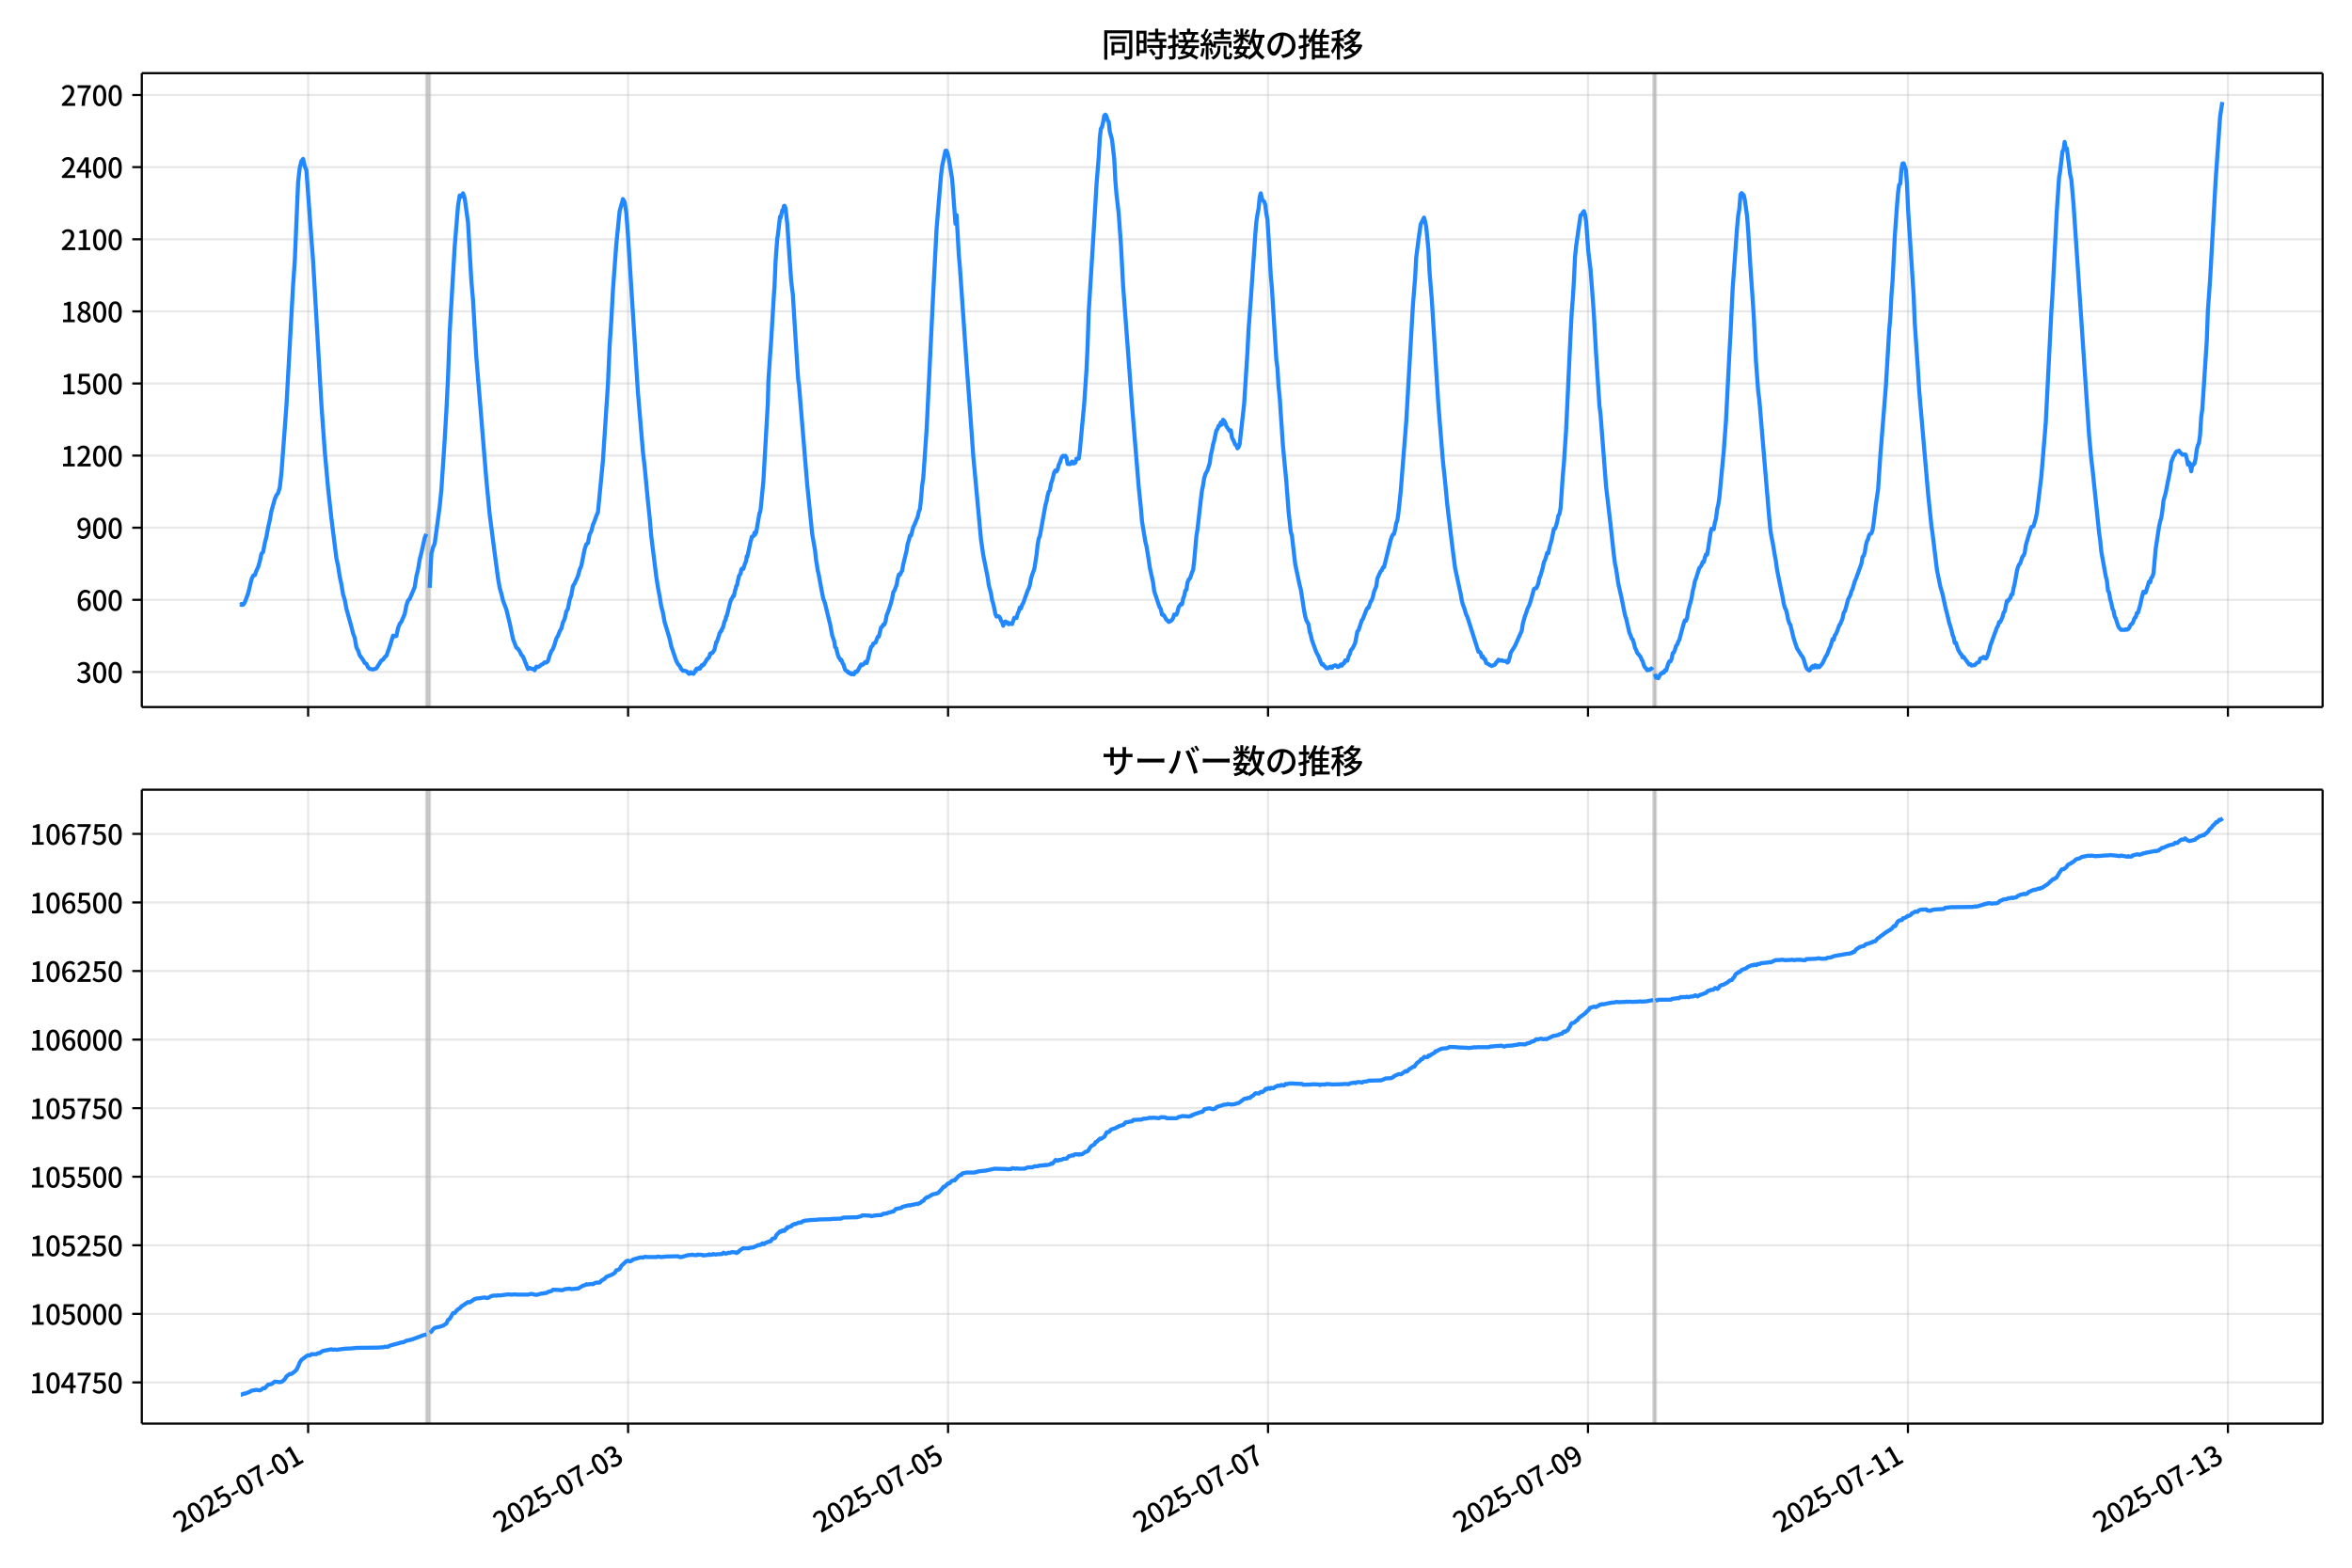 <!DOCTYPE svg  PUBLIC '-//W3C//DTD SVG 1.1//EN'  'http://www.w3.org/Graphics/SVG/1.1/DTD/svg11.dtd'>
<svg version="1.1" viewBox="0 0 864 576" xmlns="http://www.w3.org/2000/svg" xmlns:xlink="http://www.w3.org/1999/xlink">
 <defs>
  <style type="text/css">*{stroke-linejoin: round; stroke-linecap: butt}</style>
 </defs>
 <g id="aa">
  <g id="ab">
   <path d="m0 576h864v-576h-864z" fill="#fff"/>
  </g>
  <g id="ac">
   <g id="ad">
    <path d="m52.09 259.78h801.11v-232.9h-801.11z" fill="#fff"/>
   </g>
   <g id="ae">
    <path d="m156.65 259.78h1.224v-232.9h-1.224z" clip-path="url(#d)" fill="#808080" opacity=".3" stroke="#808080"/>
   </g>
   <g id="af">
    <path d="m607.42 259.78h.816v-232.9h-.816z" clip-path="url(#d)" fill="#808080" opacity=".3" stroke="#808080"/>
   </g>
   <g id="ag">
    <g id="ah">
     <g id="ai">
      <path d="m113.19 259.78v-232.9" clip-path="url(#d)" fill="none" stroke="#b0b0b0" stroke-linecap="square" stroke-opacity=".3" stroke-width=".8"/>
     </g>
     <g id="aj">
      <defs>
       <path id="h" d="m0 0v3.5" stroke="#000" stroke-width=".8"/>
      </defs>
      <use x="113.189" y="259.778" stroke="#000000" stroke-width=".8" xlink:href="#h"/>
     </g>
    </g>
    <g id="ak">
     <g id="al">
      <path d="m230.73 259.78v-232.9" clip-path="url(#d)" fill="none" stroke="#b0b0b0" stroke-linecap="square" stroke-opacity=".3" stroke-width=".8"/>
     </g>
     <g id="am">
      <use x="230.727" y="259.778" stroke="#000000" stroke-width=".8" xlink:href="#h"/>
     </g>
    </g>
    <g id="an">
     <g id="ao">
      <path d="m348.27 259.78v-232.9" clip-path="url(#d)" fill="none" stroke="#b0b0b0" stroke-linecap="square" stroke-opacity=".3" stroke-width=".8"/>
     </g>
     <g id="ap">
      <use x="348.266" y="259.778" stroke="#000000" stroke-width=".8" xlink:href="#h"/>
     </g>
    </g>
    <g id="aq">
     <g id="ar">
      <path d="m465.8 259.78v-232.9" clip-path="url(#d)" fill="none" stroke="#b0b0b0" stroke-linecap="square" stroke-opacity=".3" stroke-width=".8"/>
     </g>
     <g id="as">
      <use x="465.804" y="259.778" stroke="#000000" stroke-width=".8" xlink:href="#h"/>
     </g>
    </g>
    <g id="at">
     <g id="au">
      <path d="m583.34 259.78v-232.9" clip-path="url(#d)" fill="none" stroke="#b0b0b0" stroke-linecap="square" stroke-opacity=".3" stroke-width=".8"/>
     </g>
     <g id="av">
      <use x="583.342" y="259.778" stroke="#000000" stroke-width=".8" xlink:href="#h"/>
     </g>
    </g>
    <g id="aw">
     <g id="ax">
      <path d="m700.88 259.78v-232.9" clip-path="url(#d)" fill="none" stroke="#b0b0b0" stroke-linecap="square" stroke-opacity=".3" stroke-width=".8"/>
     </g>
     <g id="ay">
      <use x="700.88" y="259.778" stroke="#000000" stroke-width=".8" xlink:href="#h"/>
     </g>
    </g>
    <g id="az">
     <g id="ba">
      <path d="m818.42 259.78v-232.9" clip-path="url(#d)" fill="none" stroke="#b0b0b0" stroke-linecap="square" stroke-opacity=".3" stroke-width=".8"/>
     </g>
     <g id="bb">
      <use x="818.418" y="259.778" stroke="#000000" stroke-width=".8" xlink:href="#h"/>
     </g>
    </g>
   </g>
   <g id="bc">
    <g id="bd">
     <g id="be">
      <path d="m52.09 246.89h801.11" clip-path="url(#d)" fill="none" stroke="#b0b0b0" stroke-linecap="square" stroke-opacity=".3" stroke-width=".8"/>
     </g>
     <g id="bf">
      <defs>
       <path id="f" d="m0 0h-3.5" stroke="#000" stroke-width=".8"/>
      </defs>
      <use x="52.09" y="246.895" stroke="#000000" stroke-width=".8" xlink:href="#f"/>
     </g>
     <g id="bg">
      <!-- 300 -->
      <g transform="translate(27.99 250.88) scale(.1 -.1)">
       <defs>
        <path id="l" transform="scale(.016)" d="m1715-90q-371 0-656 90t-503 240q-217 150-377 323l359 474q211-205 479-359 269-153 634-153 269 0 467 92 199 93 311 266t112 423q0 256-125 451t-429 300q-304 106-835 106v551q467 0 732 105 266 106 384 291 119 186 119 423 0 307-192 489-192 183-531 183-269 0-503-119-233-118-438-316l-384 460q282 256 614 413 333 157 737 157 422 0 748-144 327-144 512-413 186-269 186-659 0-403-221-685-221-281-592-422v-26q269-70 490-227t349-400 128-557q0-422-215-726-214-304-573-468-358-163-787-163z"/>
        <path id="a" transform="scale(.016)" d="m1830-90q-460 0-806 275-346 276-535 823-188 547-188 1366 0 820 188 1357 189 538 535 803 346 266 806 266 461 0 800-269 340-269 528-803 189-534 189-1354 0-819-189-1366-188-547-528-823-339-275-800-275zm0 589q237 0 422 185 186 186 288 599 103 413 103 1091 0 679-103 1082-102 403-288 582-185 180-422 180-236 0-422-180-186-179-292-582-105-403-105-1082 0-678 105-1091 106-413 292-599 186-185 422-185z"/>
       </defs>
       <use xlink:href="#l"/>
       <use transform="translate(57)" xlink:href="#a"/>
       <use transform="translate(114)" xlink:href="#a"/>
      </g>
     </g>
    </g>
    <g id="bh">
     <g id="bi">
      <path d="m52.09 220.4h801.11" clip-path="url(#d)" fill="none" stroke="#b0b0b0" stroke-linecap="square" stroke-opacity=".3" stroke-width=".8"/>
     </g>
     <g id="bj">
      <use x="52.09" y="220.396" stroke="#000000" stroke-width=".8" xlink:href="#f"/>
     </g>
     <g id="bk">
      <!-- 600 -->
      <g transform="translate(27.99 224.38) scale(.1 -.1)">
       <defs>
        <path id="k" transform="scale(.016)" d="m1971-90q-339 0-634 144-294 144-518 435-224 292-352 733-128 442-128 1044 0 678 147 1161 148 483 397 784 250 301 570 445t665 144q397 0 688-147 292-147 490-359l-403-448q-128 154-327 253-198 99-409 99-307 0-567-182-259-182-413-605-153-422-153-1145 0-608 115-1002t326-589q212-195 493-195 212 0 375 121 163 122 259 343t96 522q0 300-90 511-89 212-259 320-169 109-419 109-211 0-451-134t-458-461l-25 538q134 192 313 323t374 201q196 71 375 71 397 0 694-163 298-163 467-490 170-326 170-825 0-468-195-817-195-348-512-544-317-195-701-195z"/>
       </defs>
       <use xlink:href="#k"/>
       <use transform="translate(57)" xlink:href="#a"/>
       <use transform="translate(114)" xlink:href="#a"/>
      </g>
     </g>
    </g>
    <g id="bl">
     <g id="bm">
      <path d="m52.09 193.9h801.11" clip-path="url(#d)" fill="none" stroke="#b0b0b0" stroke-linecap="square" stroke-opacity=".3" stroke-width=".8"/>
     </g>
     <g id="bn">
      <use x="52.09" y="193.897" stroke="#000000" stroke-width=".8" xlink:href="#f"/>
     </g>
     <g id="bo">
      <!-- 900 -->
      <g transform="translate(27.99 197.88) scale(.1 -.1)">
       <defs>
        <path id="p" transform="scale(.016)" d="m1562-90q-410 0-708 150-297 151-502 356l403 461q141-160 346-256t422-96q224 0 425 102 202 103 352 333 151 230 237 614 87 384 87 941 0 589-115 970t-323 563-496 182q-205 0-372-118-166-118-262-336t-96-525q0-301 86-512 87-211 259-323 173-112 417-112 224 0 460 141 237 141 448 461l32-544q-134-180-313-314t-371-208-384-74q-391 0-689 166-297 167-467 496-169 330-169 823 0 467 195 816t515 541 698 192q339 0 636-138 298-137 519-419 221-281 349-710t128-1018q0-691-141-1187t-391-807q-249-310-563-461-313-150-652-150z"/>
       </defs>
       <use xlink:href="#p"/>
       <use transform="translate(57)" xlink:href="#a"/>
       <use transform="translate(114)" xlink:href="#a"/>
      </g>
     </g>
    </g>
    <g id="bp">
     <g id="bq">
      <path d="m52.09 167.4h801.11" clip-path="url(#d)" fill="none" stroke="#b0b0b0" stroke-linecap="square" stroke-opacity=".3" stroke-width=".8"/>
     </g>
     <g id="br">
      <use x="52.09" y="167.399" stroke="#000000" stroke-width=".8" xlink:href="#f"/>
     </g>
     <g id="bs">
      <!-- 1200 -->
      <g transform="translate(22.29 171.38) scale(.1 -.1)">
       <defs>
        <path id="g" transform="scale(.016)" d="m544 0v608h1037v3277h-845v467q333 58 579 147 247 90 451 218h557v-4109h915v-608h-2694z"/>
        <path id="c" transform="scale(.016)" d="m282 0v429q697 621 1164 1136 468 515 701 956 234 442 234 826 0 256-87 451-86 196-262 301-176 106-445 106-275 0-506-151-230-150-422-368l-416 410q301 333 637 518 336 186 803 186 429 0 749-176t496-493 176-745q0-455-224-919t-615-935q-390-470-889-950 186 20 394 36t374 16h1184v-634h-3046z"/>
       </defs>
       <use xlink:href="#g"/>
       <use transform="translate(57)" xlink:href="#c"/>
       <use transform="translate(114)" xlink:href="#a"/>
       <use transform="translate(171)" xlink:href="#a"/>
      </g>
     </g>
    </g>
    <g id="bt">
     <g id="bu">
      <path d="m52.09 140.9h801.11" clip-path="url(#d)" fill="none" stroke="#b0b0b0" stroke-linecap="square" stroke-opacity=".3" stroke-width=".8"/>
     </g>
     <g id="bv">
      <use x="52.09" y="140.9" stroke="#000000" stroke-width=".8" xlink:href="#f"/>
     </g>
     <g id="bw">
      <!-- 1500 -->
      <g transform="translate(22.29 144.88) scale(.1 -.1)">
       <defs>
        <path id="b" transform="scale(.016)" d="m1715-90q-365 0-653 90t-506 237q-217 147-383 307l352 480q134-134 294-246t361-183q202-70 452-70 262 0 473 118 212 119 333 346 122 227 122 541 0 460-247 716-246 256-649 256-224 0-384-64t-365-198l-365 237 141 2240h2387v-627h-1747l-109-1204q154 77 307 118 154 42 340 42 397 0 723-160t518-490q192-329 192-847 0-519-224-887t-586-560q-361-192-777-192z"/>
       </defs>
       <use xlink:href="#g"/>
       <use transform="translate(57)" xlink:href="#b"/>
       <use transform="translate(114)" xlink:href="#a"/>
       <use transform="translate(171)" xlink:href="#a"/>
      </g>
     </g>
    </g>
    <g id="bx">
     <g id="by">
      <path d="m52.09 114.4h801.11" clip-path="url(#d)" fill="none" stroke="#b0b0b0" stroke-linecap="square" stroke-opacity=".3" stroke-width=".8"/>
     </g>
     <g id="bz">
      <use x="52.09" y="114.401" stroke="#000000" stroke-width=".8" xlink:href="#f"/>
     </g>
     <g id="ca">
      <!-- 1800 -->
      <g transform="translate(22.29 118.39) scale(.1 -.1)">
       <defs>
        <path id="x" transform="scale(.016)" d="m1830-90q-441 0-787 163-345 164-547 448-202 285-202 650 0 314 122 557t314 419 403 291v32q-256 186-442 458-185 272-185 643 0 365 176 640t480 425q304 151 694 151 410 0 704-160t457-439q164-278 164-649 0-237-96-448t-234-381q-137-169-291-278v-32q218-115 397-285 179-169 288-406t109-557q0-346-189-628-189-281-532-448-342-166-803-166zm314 2708q205 198 310 419 106 221 106 464 0 211-83 384t-247 272q-163 99-393 99-288 0-480-183-192-182-192-502 0-256 134-429 135-172 359-294t486-230zm-294-2170q236 0 418 89 183 90 285 253 103 164 103 388 0 211-90 367-89 157-246 272-157 116-368 215t-454 195q-244-173-398-426-153-252-153-553 0-237 118-416 119-179 324-282 205-102 461-102z"/>
       </defs>
       <use xlink:href="#g"/>
       <use transform="translate(57)" xlink:href="#x"/>
       <use transform="translate(114)" xlink:href="#a"/>
       <use transform="translate(171)" xlink:href="#a"/>
      </g>
     </g>
    </g>
    <g id="cb">
     <g id="cc">
      <path d="m52.09 87.902h801.11" clip-path="url(#d)" fill="none" stroke="#b0b0b0" stroke-linecap="square" stroke-opacity=".3" stroke-width=".8"/>
     </g>
     <g id="cd">
      <use x="52.09" y="87.902" stroke="#000000" stroke-width=".8" xlink:href="#f"/>
     </g>
     <g id="ce">
      <!-- 2100 -->
      <g transform="translate(22.29 91.887) scale(.1 -.1)">
       <use xlink:href="#c"/>
       <use transform="translate(57)" xlink:href="#g"/>
       <use transform="translate(114)" xlink:href="#a"/>
       <use transform="translate(171)" xlink:href="#a"/>
      </g>
     </g>
    </g>
    <g id="cf">
     <g id="cg">
      <path d="m52.09 61.403h801.11" clip-path="url(#d)" fill="none" stroke="#b0b0b0" stroke-linecap="square" stroke-opacity=".3" stroke-width=".8"/>
     </g>
     <g id="ch">
      <use x="52.09" y="61.403" stroke="#000000" stroke-width=".8" xlink:href="#f"/>
     </g>
     <g id="ci">
      <!-- 2400 -->
      <g transform="translate(22.29 65.389) scale(.1 -.1)">
       <defs>
        <path id="q" transform="scale(.016)" d="m2170 0v3072q0 192 12 457 13 266 20 458h-26q-90-179-183-365-92-185-195-364l-921-1415h2579v-576h-3328v493l1875 2957h858v-4717h-691z"/>
       </defs>
       <use xlink:href="#c"/>
       <use transform="translate(57)" xlink:href="#q"/>
       <use transform="translate(114)" xlink:href="#a"/>
       <use transform="translate(171)" xlink:href="#a"/>
      </g>
     </g>
    </g>
    <g id="cj">
     <g id="ck">
      <path d="m52.09 34.905h801.11" clip-path="url(#d)" fill="none" stroke="#b0b0b0" stroke-linecap="square" stroke-opacity=".3" stroke-width=".8"/>
     </g>
     <g id="cl">
      <use x="52.09" y="34.905" stroke="#000000" stroke-width=".8" xlink:href="#f"/>
     </g>
     <g id="cm">
      <!-- 2700 -->
      <g transform="translate(22.29 38.89) scale(.1 -.1)">
       <defs>
        <path id="j" transform="scale(.016)" d="m1235 0q32 646 109 1187t224 1024 384 941 576 938h-2208v627h3027v-455q-409-512-665-989-256-476-397-969t-205-1053-90-1251h-755z"/>
       </defs>
       <use xlink:href="#c"/>
       <use transform="translate(57)" xlink:href="#j"/>
       <use transform="translate(114)" xlink:href="#a"/>
       <use transform="translate(171)" xlink:href="#a"/>
      </g>
     </g>
    </g>
   </g>
   <g id="cn">
    <path d="m88.504 222.07.116.177.103-.353.424.353.216-.088.577-.883 1.225-3.268 1.245-5.211.609-1.325.614-.177.577-1.678.612-1.237.612-2.12.612-2.826.612-.618.612-3.268.612-2.385.612-3.357.612-2.65.612-3.357 1.224-4.417.612-1.413.612-.795.612-2.032.612-5.388 1.837-24.644 2.449-44.43.612-8.656 1.224-29.06.612-5.388.612-2.385.612-.795.612 2.65.612 1.59 1.837 25.262.612 7.95 3.061 52.909 1.224 17.048 1.224 13.603 1.224 11.129 1.837 14.663.612 2.738.612 3.975.612 2.826.612 3.71.612 1.943.612 3.268 1.837 6.625.612 2.473.612 1.59.612 3.533.612 1.148.612 1.767 1.224 1.678.612 1.148.612.265.612 1.325.612.53 1.224.265 1.224-.442 1.837-2.915.612-.265.612-.972.612-.442 1.224-3.445 1.224-3.975.612.265.612-.177.612-2.826.612-1.59.612-.795 1.224-2.826.612-3.18.612-1.767.612-.618 1.837-4.328.612-3.975.612-2.473.612-3.71.612-2.385 1.224-5.565.612-1.413m1.224 19.786.612-12.454.612-2.385.612-1.413 1.837-13.603.612-6.095 1.224-18.461.612-10.511.612-12.454.612-16.518 1.837-31.534 1.224-14.928.612-3.798.612.442.612-1.237.612 1.767 1.224 8.921 1.224 21.464.612 7.066 1.224 21.111 3.673 44.96 1.224 12.719 1.837 14.221 1.224 9.186.612 3.533.612 2.12.612 2.562 1.224 3.268 1.224 5.035 1.224 5.83 1.224 3.18.612.442.612.883.612 1.325.612.618 1.837 4.593.612-.442.612.353h.612l.612.53.612-1.325.612.177.612-.353.612-.53.612-.265.612-.618.612.088.612-.53.612-2.12.612-1.502.612-.883.612-1.678.612-2.12.612-.972.612-1.59.612-1.06.612-2.297.612-1.237.612-2.738.612-1.06.612-3.268.612-1.678.612-3.357.612-.972 1.224-2.738.612-2.297.612-1.413 1.224-6.095.612-1.855.612-.442.612-3.18.612-1.148.612-2.385.612-1.413.612-1.767.612-1.413 1.837-18.991 1.837-28 .612-13.956.612-9.275.612-11.394 1.224-16.694 1.224-12.278 1.224-4.505.612 1.06.612 3.798.612 8.126 3.673 58.032 1.837 21.817.612 5.3 1.224 12.896.612 5.741.612 7.066 1.837 14.839.612 3.975.612 3.18.612 3.798.612 2.297.612 3.445 1.837 6.095.612 2.826 1.837 5.388.612 1.148.612.707.612 1.148.612.618h.612l.816.265.816.883.204-.088.408-.53.408.442.204-.088.408.265.408-.618.204-.53.204.177.204-.795.204-.177h.204l.204.177.204-.177.204.088.204-.442.204.353.612-1.237.204.177.204-.088.204-.442.204.088.408-.795.204-.177.408-.883.204-.088.408-.53.204-.088.204-.53.204-.883.204.088.408-.442.204.088.408-.53.408-.707.612-2.738h.204l.816-2.385.204-.883.204-.177.204-.53h.204l.408-1.148.204-.088.612-2.385.204-.265.204-.53.204-1.06.204-.088 1.224-4.946.408-1.237.204-.177.408-.795.204-.442.204.177.408-2.12.204-.353.204-1.06.408-.707.204-1.413.204-.618.204-1.06.612-.883.204-1.237.204-.53.204-.088.204.177.204-.088.408-1.413.612-1.502.204-1.678.204.265 1.02-4.77.204-1.06.204-.442.204-1.148.612-.265.204-.442.204-.795.204.707.204-1.06.204.265 1.224-7.155.204-.177.204-1.148 1.02-10.335 1.633-28.795.204-7.95.612-9.186.408-5.653 1.02-17.224.204-2.562.408-9.716.612-8.126.204-1.148.816-6.89.204.442.612-2.738.204-.177.204-.353.204-1.06.204-.088.408.883.408 3.886.204 1.767 1.428 21.022.612 4.946 1.837 29.414.204 2.562.204 1.06 3.061 37.098 1.837 18.107 1.02 5.83.408 3.798.204 1.06.408 2.826.204.53 1.02 5.565.816 4.24.204.265.408 1.237 1.633 6.713.204.707.816 4.417.612 1.678.204.795.204 1.678.408.442.612 2.385.408 1.148.408.353.204.618.204-.265.204.353.408 1.148.204.088.612 2.032.408.442.204.088.204.265.204-.088.204.442.408.088.204.265.408-.177.204.442.204-.353.612.353.408-.618.204-.442.408.177.408-.442.612-1.237.612-1.06.408.265.408-.265.816-.972.408.442.408-1.237.816-3.268.408-1.413.408-.265.408-.972.816-.353.816-2.12.408-.088.816-3.357.408-.265.408-.795h.408l.408-1.148.408-2.208.816-2.12.816-2.562.408-1.59.408-2.297.408-.53.816-2.12.408-2.297.408-1.502.408.088.408-.883.408-.618.408-2.385 1.224-5.035.408-2.562.408-1.148.408-1.767h.408l.816-3.18.408-.707.816-2.032.408-.972.408-1.943.408-.883.408-3.71.408-4.946.408-2.738.816-11.836.408-5.83 2.449-50.613 1.224-23.407 1.633-19.609.408-3.357 1.224-5.653h.408l.408 1.148.408 1.767 1.224 7.508 1.224 16.429.408-3.18.816 14.574.408 4.681 2.449 35.332 1.633 22.259.816 11.571 2.857 30.827.816 5.653 1.633 8.215.408 2.915.816 3.003.408 2.562.408 1.148.816 3.886.408.883.408-.177.408.088.408.442.408 1.06.408.618.408 1.325.408-1.148.408-.442.408.618.408-.265.408.707.408-.353.816.265.816-2.297.816.088.408-1.59.408-.883.408-1.413.408.353.408-1.325.408-.618 1.633-4.593.408-.795.408-1.237.408-2.297.408-1.413.816-2.208.816-5.123.408-3.798.408-2.297.408-.883 2.041-11.306.408-1.413.408-2.208.408-1.413.408-.442.408-2.473.408-1.06.816-3.18.408-.618.408.353.408-.707.408-1.678.408-.795.408-1.325.408-.883.408-.353.408.265.408-.265.408.707.408 2.297.408-.088.408.177.408-.353.408-.618.408.707.408-.088.408-.265.408-1.413h.816l.408-2.915 1.633-17.578.816-12.101.408-8.921.408-12.366 1.224-19.786 1.224-19.874.408-7.066.816-10.07.408-7.243.408-3.357.408-.618.408-1.767.408-2.385.408-.353.408.53.408 1.502.408.53.408 3.622.816 3.003.816 7.155.408 7.861.408 4.946.816 7.155.816 11.218.816 15.458 3.265 43.723 2.449 29.944.816 7.95.408 4.858 1.224 7.42.408 1.59.816 5.035.408 2.826 1.224 5.653.408 3.091 1.633 4.946.408 1.06.408.618.408 2.032.408-.088.408.53.816 1.413.408.265.408.53.816-.353.408-.442.408-.618.408-1.325.816.088.408-1.148.408-1.678.816-1.148.408.177.408-2.032.408-1.06.408-1.943.408-.353.408-2.65.408-1.06.408-.353.408-.972.408-1.325.408-.795.408-3.357.816-9.275.408-2.473 1.224-10.864.408-3.268.408-1.943.408-2.65.408-1.413.816-1.502.816-2.562.408-3.091.408-1.59.408-2.208.408-1.413.816-3.798.408-.442.408-1.237h.408l.408-1.237.408.795.408-1.767.408.353.408.795.408 1.237 1.224 1.767.408-.265.408 2.65.816 1.59.408 1.06.408.177.408 1.148.408-.442.408-1.237 1.633-14.663 1.224-19.256.408-8.126.816-11.041 1.633-23.672.408-4.77.408-2.826.408-2.032.408-4.328.408-1.325.408 1.943.408.795.408.265.408 1.148.408 3.357.408 2.12.816 13.426.408 7.243.408 4.417 1.633 26.499.408 3.003.408 6.89.408 3.71 1.224 18.284 1.224 12.808.816 10.953.816 7.596.408 1.237 1.224 10.6 1.633 7.685.408 1.502 1.224 7.861.408 2.12.408 1.413.816 1.502.408 2.65.408 1.237.408 1.855.816 2.297.816 2.208.816 1.502.816 2.12.408.883.408-.177.408.707.408.265.408.53.408.088.408-.088.408-.442.408-.088.408.442.408-.618.408-.088.408-.265.408.177.408.442h.408l.816-.883.408.442.408-.795.408-.088.408-1.06.408.177.408-.088.408-1.59.408-.707.408-1.413.816-1.06.816-1.678.816-4.328.408-.353 1.224-3.71.408-.53 1.224-3.18.408-.795.408-.088.816-2.297.408-.53.408-1.237.408-1.855.816-1.943.408-2.915 1.224-2.65.408-.353.408-1.06.408-.088 2.449-9.981.408-1.237.408-.795.408-.177.408-1.678.408-2.208.408-1.148.408-2.826.816-7.685.816-10.335 1.224-15.369 2.449-42.84.816-10.07.408-7.508.816-6.36.816-5.741 1.224-2.473.408 1.413.408 2.032.816 8.391.408 8.303.816 9.805 2.449 39.218 1.633 20.227.816 7.685.816 8.568 1.224 10.246.816 6.625.816 6.271 1.633 7.596.408 1.855.408 2.385.408 1.59.408.972.816 2.738.408.707 4.081 12.896h.408l.408.442.408 1.502.408-.265.408.972.408.088.408 1.413.816.353.408.353.816.353 1.224-.53.408-.795.408-.265.408-.707.816.353.408-.177.408.265.816.088.408-.088.408.618.408-.353.408-1.325.408-1.767.408-.795.816-1.237.408-.707 2.041-4.593.408-.883.408-2.65.816-2.915.408-.972.408-1.413.816-1.678.816-2.738.816-3.003.408-.265h.408l.408-.707.408-1.237.408-1.855.408-.972.816-2.826.408-2.032.408-.707.816-2.738.408.177.408-2.12.816-2.826.816-4.063h.408l.408-1.148.408-1.502.408-2.12.408-.618.408-2.12.816-11.924.408-4.593.816-12.278 1.633-35.155.408-7.773.408-5.123.408-6.625.408-8.745.408-4.063 1.224-8.568.408-2.826.408-.177.408-.795.408-.53.408 1.237.408 2.562.816 11.041.816 6.625.816 10.776.408 5.741.816 14.486 1.224 18.991.408 3.268 2.041 26.499 1.633 13.956 1.224 11.218.408 3.18.408 1.855.816 5.476 1.224 5.388 1.224 6.183.408 1.148 1.224 5.3.408.883.408 1.237.408.353.408 1.237.408 1.767.408.795.408 1.06 1.224 1.502.408 1.06.408.618.408 1.413.408.795.408.353.408.707.408-.265.408.177.408-.353.408-.177.408-.53m.816 2.473.408 1.413.408-.088.408.265.816-1.59.408-.088.408-.53.408.177.408-.883.408.088.816-2.562.408-.795h.408l.408-.883.408-2.12.408-.265.408-.972.408-1.502.408-.353.408-1.148.408-.707.816-3.091.816-3.003.408-1.06.408.177.408-1.148.408-2.65 1.224-4.505.408-2.562.408-1.502.408-2.208.408-.972 1.224-3.886.408-.353.408-.707.408-1.148.408.088.408-1.678.408-1.148.408.088.408-2.297.816-5.565.408-1.678.816.177.408-2.473.408-1.325.408-3.445.408-1.678.408-2.562 1.633-17.313.816-11.129 1.224-24.291.408-7.243.816-16.959 1.633-22.524.408-4.417.408-2.297.408-5.3.408-.53.816.795.408 1.855.816 5.918.408 5.3.816 13.338.816 11.748.408 6.271.816 16.606.816 11.041.408 3.003 3.673 43.811.408 4.152.408 2.562.408 1.855.816 4.946.408 2.208.408 3.091 2.041 9.981.408 2.297.408 1.59.408.707.408 1.59.408 2.12.408 1.237.408.618 1.224 5.035.816 2.473.408 1.148 1.633 2.65.408.442.408.972.816 2.738.408.707.816.618.408-.442.408-.795.408-.353.408.53.408-.883.408.088.408.707.408-.53.408.442.816-.972.408-.53 1.224-2.562.408-.53.816-2.208.408-.707.816-2.826.408.265.408-1.59.408-.53.408-.883.816-2.297.408-.53.816-2.032.408-2.12.408-.442.408-1.325.816-3.091.816-1.59.408-1.413.408-.795.816-2.826.408-.883 2.041-5.653.408-2.473.408-.353.408-1.237.408-2.738.408-1.413.408-.883.408-1.413.408-.442.408-.177.408-1.148.408-2.65.816-6.801.816-5.565.816-12.278 2.041-25.615 1.224-20.669.408-4.593.408-8.038.408-5.211.816-16.341.816-11.394.408-4.946.408-2.826.408-.353.408-5.211.408-2.208.408-.088.816 2.385.408 5.123.408 9.363 2.041 31.622.408 10.07 1.224 18.107.408 6.89 3.265 37.717 1.224 11.924.408 2.738 1.633 13.514 1.224 6.006.816 2.826 1.224 5.565.408 1.502.816 3.445.816 2.562.408 1.855.408.972.408 2.032.408-.088.816 2.473.816 1.502.408.353.408 1.06.408-.177 2.041 2.826.408-.177.408.53 1.224-.177.816-.795.816-.353.408-1.237.408-.177h.408l.408-.442.408.53.408.088.408-.53.816-2.473.408-1.678 2.449-6.713.408-.618.408-1.413h.408l.816-1.767.408-1.678.408-.442.816-3.886.408.088.408-.707.408-.353.408-1.325.408-.088.408-2.297.408-1.59.816-4.681.408-1.502.408-.883.408-.442.816-2.473.408-.353.408-.972.408-2.826 1.224-4.152.816-2.562.408-.088.408-.265.816-2.826.408-2.032 1.633-13.426 1.224-14.751.408-5.035 2.041-40.455.408-6.448 1.633-31.269.816-11.924.408-2.385.816-7.066.408-.707.408-2.826.408 2.562.408-.177 1.224 9.628.408 1.678.816 9.275 5.714 84.884.816 8.833.408 3.18 2.449 23.672.408 2.826.408 4.152 1.633 9.098.408 1.502.408 3.798.408.618.408 2.473.408 1.325.408 2.12.408.795.408 2.12.408.707.816 2.562.408.883.816.795.408-.088.816.088.408-.265.408.177.408-.177.408-.442.408-.883.408-.53.408-.265.408-.883.408-1.148.408-.265.408-1.502.408-.088.816-2.826.816-3.71.408-1.237.408.442.408-.177 1.224-3.975.408.265.408-1.678.408-.353.408-1.237.816-9.098 1.224-8.038.408-1.943.408-1.325.408-2.562.408-3.798.816-2.826.816-4.24.816-3.886.408-3.18.816-2.12.408-.53.408-.883.408-.442h.408l.408-.265.408.707.408.265.408.53.816-.088.408.088.408 1.413.408 2.208.408-.795.408 1.148.408 2.12.408-2.562.408.177.408-.53.408-1.767.408-3.357.408-1.502.408-.883.408-3.003.408-6.536.408-2.826 1.633-25.086.408-11.129.816-11.394 2.041-36.568 1.633-23.319.816-5.388v0" clip-path="url(#d)" fill="none" stroke="#28f" stroke-linecap="square" stroke-width="1.5"/>
   </g>
   <g id="co">
    <path d="m52.09 259.78v-232.9" fill="none" stroke="#000" stroke-linecap="square" stroke-width=".8"/>
   </g>
   <g id="cp">
    <path d="m853.2 259.78v-232.9" fill="none" stroke="#000" stroke-linecap="square" stroke-width=".8"/>
   </g>
   <g id="cq">
    <path d="m52.09 259.78h801.11" fill="none" stroke="#000" stroke-linecap="square" stroke-width=".8"/>
   </g>
   <g id="cr">
    <path d="m52.09 26.88h801.11" fill="none" stroke="#000" stroke-linecap="square" stroke-width=".8"/>
   </g>
   <g id="cs">
    <!-- 同時接続数の推移 -->
    <g transform="translate(404.64 20.88) scale(.12 -.12)">
     <defs>
      <path id="w" transform="scale(.016)" d="m1587 3936h3232v-518h-3232v518zm320-1114h557v-2534h-557v2534zm301 0h2291v-2086h-2291v512h1734v1069h-1734v505zm-1683 2260h5113v-570h-4524v-5056h-589v5626zm4768 0h595v-4896q0-250-67-397t-227-218q-160-77-426-96t-675-19q-13 83-45 192t-77 218q-45 108-89 185 281-13 527-13 247 0 330 0 83 7 118 42 36 35 36 112v4890z"/>
      <path id="u" transform="scale(.016)" d="m2714 4672h3238v-525h-3238v525zm-244-1235h3712v-538h-3712v538zm20-1184h3635v-531h-3635v531zm1523 3155h595v-2310h-595v2310zm832-2451h589v-2823q0-230-61-364-61-135-227-199-167-70-423-86t-633-16q-20 121-78 285-57 163-121 284 275-6 509-9t310-3q77 6 106 28 29 23 29 93v2810zm-2023-1677 487 282q153-160 313-352t294-381q135-189 206-343l-519-313q-64 153-189 348-124 196-278 394-154 199-314 365zm-2086 3718h1619v-4281h-1619v544h1056v3187h-1056v550zm32-1843h1293v-537h-1293v537zm-320 1843h563v-4832h-563v4832z"/>
      <path id="v" transform="scale(.016)" d="m3866 5408h614v-870h-614v870zm-1479-653h3597v-518h-3597v518zm-230-1485h4e3v-518h-4e3v518zm825 922 519 102q64-160 121-342 58-182 96-352 39-170 45-304l-544-128q-6 134-42 313-35 180-83 365-48 186-112 346zm1856 109 589-71q-96-275-202-557-105-281-195-486l-518 77q58 147 122 329 64 183 118 372t86 336zm-2643-2106h3943v-518h-3943v518zm1408 685 602-115q-167-371-362-784t-390-797-362-685l-525 179q160 288 346 666t368 784 323 752zm-659-2157 358 403q352-102 733-240 381-137 752-304 371-166 697-336 327-169 558-329l-384-461q-218 160-532 336-313 176-685 345-371 170-755 323-384 154-742 263zm1894 1114 583-71q-122-550-353-944-230-393-604-662t-922-435q-547-167-1296-269-25 128-93 269-67 141-137 230 678 64 1168 192t819 349q330 221 531 550 202 330 304 791zm-4684 217q396 90 953 240 557 151 1120 311l77-544q-525-154-1053-311-528-156-963-284l-134 588zm121 2093h1965v-563h-1965v563zm819 1248h576v-5229q0-236-51-374t-192-208q-141-77-355-99-214-23-541-16-13 115-64 288t-109 294q205-6 381-6t234 0q64 0 92 28 29 29 29 93v5229z"/>
      <path id="t" transform="scale(.016)" d="m4058 5408h595v-1798h-595v1798zm-1415-563h3443v-499h-3443v499zm231-992h3008v-499h-3008v499zm-224-877h3475v-1203h-531v729h-2432v-729h-512v1203zm1964-877h551v-1881q0-122 22-157 23-35 106-35 25 0 92 0 68 0 135 0t99 0q51 0 83 54t45 224 19 515q90-70 234-131t259-93q-19-429-83-662-64-234-183-326-118-93-316-93-39 0-103 0t-134 0-138 0q-67 0-99 0-237 0-365 64t-176 218q-48 153-48 422v1881zm-1164-6h550v-455q0-243-48-528-48-284-186-579-137-294-409-572-272-279-727-503-70 90-192 208-121 118-230 195 416 205 665 438 250 234 371 474 122 240 164 467 42 228 42 413v442zm-2240 3309 524-192q-121-244-259-503-137-259-275-496t-259-416l-410 173q122 186 246 438 125 253 240 515 116 263 193 481zm716-743 500-230q-224-359-496-756-272-396-548-764-275-368-518-650l-358 205q179 211 377 483 199 272 387 569 189 298 358 592 170 295 298 551zm-1721-665 307 403q166-154 339-340 173-185 320-364t224-327l-326-460q-77 160-218 348-141 189-314 384-172 196-332 356zm1485-832 435 179q128-211 249-458 122-246 215-474 93-227 137-412l-473-211q-32 185-119 422-86 237-201 486-115 250-243 468zm-1530-583q422 26 998 54 576 29 1184 68l7-499q-570-45-1127-84-556-38-992-70l-70 531zm1702-992 436 135q121-276 214-596t118-556l-454-148q-26 237-112 563-86 327-202 602zm-1363 109 499-83q-57-455-163-897-105-441-253-748-51 32-134 73-83 42-170 83-86 42-144 62 148 294 234 697t131 813zm691 627h525v-2861h-525v2861z"/>
      <path id="n" transform="scale(.016)" d="m224 2022h3187v-499h-3187v499zm51 2247h3111v-487h-3111v487zm1127-1735 563-121q-154-320-333-672t-352-679q-173-326-326-582l-532 173q148 243 324 566t345 669q170 346 311 646zm934-832 563-64q-89-480-262-838t-461-614-701-432-976-298q-25 128-99 269t-157 237q659 102 1085 303 426 202 666 554t342 883zm422 3597 519-211q-147-218-298-436-150-217-278-377l-403 186q121 173 252 413 132 240 208 425zm-1203 109h563v-2957h-563v2957zm-1075-320 448 186q134-192 246-420 112-227 157-393l-467-211q-38 172-147 406t-237 432zm1094-1050 397-236q-160-263-400-529-240-265-519-489-278-224-553-378-51 103-141 237-89 135-179 218 269 109 534 294 266 186 493 416 228 231 368 467zm487-204q83-45 246-145 163-99 352-211t346-211 221-150l-327-423q-83 77-230 198-147 122-317 253-170 132-327 250-156 119-259 189l295 250zm1798 396h2311v-556h-2311v556zm115 1178 615-90q-103-640-263-1235t-384-1101q-224-505-512-889-44 57-134 134t-186 157-166 125q275 339 473 796 199 458 340 995 141 538 217 1108zm1223-1510 614-58q-147-1101-445-1940-297-838-813-1443-515-604-1321-1014-26 71-90 177-64 105-134 208-70 102-128 159 742 346 1212 880 471 535 730 1290 260 755 375 1741zm-1005-135q134-851 387-1597 253-745 659-1305 407-560 1002-874-70-57-154-150-83-93-154-189-70-96-121-179-633 371-1056 988-422 618-688 1434-265 816-425 1783l550 89zm-3309-3065 327 416q377-148 754-330 378-182 701-378 324-195 548-368l-416-435q-211 179-519 378-307 198-666 383-358 186-729 334z"/>
      <path id="s" transform="scale(.016)" d="m3686 4378q-64-493-163-1041-99-547-265-1084-192-653-432-1104t-522-688-595-237q-320 0-596 221-275 221-448 621-172 400-172 931 0 537 220 1017 221 480 611 851 391 372 909 583 519 211 1121 211 576 0 1040-186 464-185 793-515 330-329 502-771 173-441 173-941 0-672-278-1194-278-521-816-851-538-329-1318-444l-378 601q166 20 307 42t263 48q307 70 585 217 279 148 496 375 218 227 342 534 125 308 125 692t-122 713q-121 330-358 573-236 243-582 380-346 138-781 138-525 0-935-186-409-185-694-489-284-304-432-656-147-352-147-678 0-365 89-605 90-240 224-355 135-115 276-115t288 144 297 457q151 314 298 800 147 461 246 982 100 522 145 1021l684-12z"/>
      <path id="o" transform="scale(.016)" d="m2995 2925h2893v-519h-2893v519zm0-1280h2893v-519h-2893v519zm-64-1299h3232v-557h-3232v557zm1312 3577h563v-3763h-563v3763zm429 1466 634-141q-154-390-340-794-185-403-339-684l-512 140q103 199 208 458 106 259 195 528 90 269 154 493zm-1472 25 582-147q-153-518-371-1018-217-499-483-931t-573-758q-38 64-109 160-70 96-147 198-77 103-141 160 416 416 733 1034t509 1302zm128-1203h2720v-537h-2720v-4205h-582v4422l313 320h269zm-3174-2157q396 90 953 240 557 151 1120 311l77-544q-525-154-1053-311-528-156-963-284l-134 588zm121 2093h1965v-563h-1965v563zm819 1248h576v-5229q0-236-51-374t-192-208q-141-77-355-99-214-23-541-16-13 115-64 288t-109 294q205-6 381-6t234 0q64 0 92 28 29 29 29 93v5229z"/>
      <path id="m" transform="scale(.016)" d="m4051 5402 595-109q-281-493-729-941t-1107-806q-39 64-106 144t-141 153q-73 74-137 119 608 288 1011 678t614 762zm-77-557h1511v-493h-1863l352 493zm1293 0h109l109 25 384-179q-192-505-496-905t-695-701q-390-301-845-519-454-217-947-358-44 109-137 253t-176 227q448 109 867 294 419 186 777 445 359 259 631 592t419 730v96zm-1990-954 377 307q167-96 336-218 170-121 320-249 151-128 247-237l-397-332q-90 108-237 236t-317 259q-169 132-329 234zm1107-934 595-109q-307-538-803-1031-496-492-1232-876-38 64-102 144t-138 156q-74 77-138 116 455 217 807 483t604 554q253 288 407 563zm-90-589h1460v-506h-1818l358 506zm1268 0h121l109 26 384-167q-192-614-531-1075t-787-794q-448-332-983-553-534-221-1129-355-45 115-132 269-86 153-176 249 551 96 1043 285 493 189 903 473 410 285 714 669t464 883v90zm-2132-1056 410 339q186-102 384-237 198-134 371-275t282-269l-435-371q-103 128-270 272-166 144-361 288t-381 253zm-2150 3533h589v-5376h-589v5376zm-992-1242h2336v-569h-2336v569zm1024-224 365-160q-96-339-231-707-134-368-291-727-157-358-336-672-179-313-365-537-44 128-134 291t-160 272q173 192 339 457 167 266 323 570 157 304 282 618t208 595zm941 1946 416-467q-314-122-695-221-380-99-784-173-403-74-780-131-20 102-71 236-51 135-102 231 358 58 732 138 375 80 711 179t573 208zm-397-2579q58-45 179-170 122-125 266-266 144-140 259-265t160-183l-352-473q-58 102-157 255-99 154-218 317-118 164-227 311-108 147-185 237l275 237z"/>
     </defs>
     <use xlink:href="#w"/>
     <use transform="translate(100)" xlink:href="#u"/>
     <use transform="translate(200)" xlink:href="#v"/>
     <use transform="translate(300)" xlink:href="#t"/>
     <use transform="translate(400)" xlink:href="#n"/>
     <use transform="translate(500)" xlink:href="#s"/>
     <use transform="translate(600)" xlink:href="#o"/>
     <use transform="translate(700)" xlink:href="#m"/>
    </g>
   </g>
  </g>
  <g id="ct">
   <g id="cu">
    <path d="m52.09 523.06h801.11v-232.9h-801.11z" fill="#fff"/>
   </g>
   <g id="cv">
    <path d="m156.65 523.06h1.224v-232.9h-1.224z" clip-path="url(#e)" fill="#808080" opacity=".3" stroke="#808080"/>
   </g>
   <g id="cw">
    <path d="m607.42 523.06h.816v-232.9h-.816z" clip-path="url(#e)" fill="#808080" opacity=".3" stroke="#808080"/>
   </g>
   <g id="cx">
    <g id="cy">
     <g id="cz">
      <path d="m113.19 523.06v-232.9" clip-path="url(#e)" fill="none" stroke="#b0b0b0" stroke-linecap="square" stroke-opacity=".3" stroke-width=".8"/>
     </g>
     <g id="da">
      <use x="113.189" y="523.055" stroke="#000000" stroke-width=".8" xlink:href="#h"/>
     </g>
     <g id="db">
      <!-- 2025-07-01 -->
      <g transform="translate(66.4 563.33) rotate(-30) scale(.1 -.1)">
       <defs>
        <path id="i" transform="scale(.016)" d="m301 1536v544h1689v-544h-1689z"/>
       </defs>
       <use xlink:href="#c"/>
       <use transform="translate(57)" xlink:href="#a"/>
       <use transform="translate(114)" xlink:href="#c"/>
       <use transform="translate(171)" xlink:href="#b"/>
       <use transform="translate(228)" xlink:href="#i"/>
       <use transform="translate(263.7)" xlink:href="#a"/>
       <use transform="translate(320.7)" xlink:href="#j"/>
       <use transform="translate(377.7)" xlink:href="#i"/>
       <use transform="translate(413.4)" xlink:href="#a"/>
       <use transform="translate(470.4)" xlink:href="#g"/>
      </g>
     </g>
    </g>
    <g id="dc">
     <g id="dd">
      <path d="m230.73 523.06v-232.9" clip-path="url(#e)" fill="none" stroke="#b0b0b0" stroke-linecap="square" stroke-opacity=".3" stroke-width=".8"/>
     </g>
     <g id="de">
      <use x="230.727" y="523.055" stroke="#000000" stroke-width=".8" xlink:href="#h"/>
     </g>
     <g id="df">
      <!-- 2025-07-03 -->
      <g transform="translate(183.94 563.33) rotate(-30) scale(.1 -.1)">
       <use xlink:href="#c"/>
       <use transform="translate(57)" xlink:href="#a"/>
       <use transform="translate(114)" xlink:href="#c"/>
       <use transform="translate(171)" xlink:href="#b"/>
       <use transform="translate(228)" xlink:href="#i"/>
       <use transform="translate(263.7)" xlink:href="#a"/>
       <use transform="translate(320.7)" xlink:href="#j"/>
       <use transform="translate(377.7)" xlink:href="#i"/>
       <use transform="translate(413.4)" xlink:href="#a"/>
       <use transform="translate(470.4)" xlink:href="#l"/>
      </g>
     </g>
    </g>
    <g id="dg">
     <g id="dh">
      <path d="m348.27 523.06v-232.9" clip-path="url(#e)" fill="none" stroke="#b0b0b0" stroke-linecap="square" stroke-opacity=".3" stroke-width=".8"/>
     </g>
     <g id="di">
      <use x="348.266" y="523.055" stroke="#000000" stroke-width=".8" xlink:href="#h"/>
     </g>
     <g id="dj">
      <!-- 2025-07-05 -->
      <g transform="translate(301.48 563.33) rotate(-30) scale(.1 -.1)">
       <use xlink:href="#c"/>
       <use transform="translate(57)" xlink:href="#a"/>
       <use transform="translate(114)" xlink:href="#c"/>
       <use transform="translate(171)" xlink:href="#b"/>
       <use transform="translate(228)" xlink:href="#i"/>
       <use transform="translate(263.7)" xlink:href="#a"/>
       <use transform="translate(320.7)" xlink:href="#j"/>
       <use transform="translate(377.7)" xlink:href="#i"/>
       <use transform="translate(413.4)" xlink:href="#a"/>
       <use transform="translate(470.4)" xlink:href="#b"/>
      </g>
     </g>
    </g>
    <g id="dk">
     <g id="dl">
      <path d="m465.8 523.06v-232.9" clip-path="url(#e)" fill="none" stroke="#b0b0b0" stroke-linecap="square" stroke-opacity=".3" stroke-width=".8"/>
     </g>
     <g id="dm">
      <use x="465.804" y="523.055" stroke="#000000" stroke-width=".8" xlink:href="#h"/>
     </g>
     <g id="dn">
      <!-- 2025-07-07 -->
      <g transform="translate(419.01 563.33) rotate(-30) scale(.1 -.1)">
       <use xlink:href="#c"/>
       <use transform="translate(57)" xlink:href="#a"/>
       <use transform="translate(114)" xlink:href="#c"/>
       <use transform="translate(171)" xlink:href="#b"/>
       <use transform="translate(228)" xlink:href="#i"/>
       <use transform="translate(263.7)" xlink:href="#a"/>
       <use transform="translate(320.7)" xlink:href="#j"/>
       <use transform="translate(377.7)" xlink:href="#i"/>
       <use transform="translate(413.4)" xlink:href="#a"/>
       <use transform="translate(470.4)" xlink:href="#j"/>
      </g>
     </g>
    </g>
    <g id="do">
     <g id="dp">
      <path d="m583.34 523.06v-232.9" clip-path="url(#e)" fill="none" stroke="#b0b0b0" stroke-linecap="square" stroke-opacity=".3" stroke-width=".8"/>
     </g>
     <g id="dq">
      <use x="583.342" y="523.055" stroke="#000000" stroke-width=".8" xlink:href="#h"/>
     </g>
     <g id="dr">
      <!-- 2025-07-09 -->
      <g transform="translate(536.55 563.33) rotate(-30) scale(.1 -.1)">
       <use xlink:href="#c"/>
       <use transform="translate(57)" xlink:href="#a"/>
       <use transform="translate(114)" xlink:href="#c"/>
       <use transform="translate(171)" xlink:href="#b"/>
       <use transform="translate(228)" xlink:href="#i"/>
       <use transform="translate(263.7)" xlink:href="#a"/>
       <use transform="translate(320.7)" xlink:href="#j"/>
       <use transform="translate(377.7)" xlink:href="#i"/>
       <use transform="translate(413.4)" xlink:href="#a"/>
       <use transform="translate(470.4)" xlink:href="#p"/>
      </g>
     </g>
    </g>
    <g id="ds">
     <g id="dt">
      <path d="m700.88 523.06v-232.9" clip-path="url(#e)" fill="none" stroke="#b0b0b0" stroke-linecap="square" stroke-opacity=".3" stroke-width=".8"/>
     </g>
     <g id="du">
      <use x="700.88" y="523.055" stroke="#000000" stroke-width=".8" xlink:href="#h"/>
     </g>
     <g id="dv">
      <!-- 2025-07-11 -->
      <g transform="translate(654.09 563.33) rotate(-30) scale(.1 -.1)">
       <use xlink:href="#c"/>
       <use transform="translate(57)" xlink:href="#a"/>
       <use transform="translate(114)" xlink:href="#c"/>
       <use transform="translate(171)" xlink:href="#b"/>
       <use transform="translate(228)" xlink:href="#i"/>
       <use transform="translate(263.7)" xlink:href="#a"/>
       <use transform="translate(320.7)" xlink:href="#j"/>
       <use transform="translate(377.7)" xlink:href="#i"/>
       <use transform="translate(413.4)" xlink:href="#g"/>
       <use transform="translate(470.4)" xlink:href="#g"/>
      </g>
     </g>
    </g>
    <g id="dw">
     <g id="dx">
      <path d="m818.42 523.06v-232.9" clip-path="url(#e)" fill="none" stroke="#b0b0b0" stroke-linecap="square" stroke-opacity=".3" stroke-width=".8"/>
     </g>
     <g id="dy">
      <use x="818.418" y="523.055" stroke="#000000" stroke-width=".8" xlink:href="#h"/>
     </g>
     <g id="dz">
      <!-- 2025-07-13 -->
      <g transform="translate(771.63 563.33) rotate(-30) scale(.1 -.1)">
       <use xlink:href="#c"/>
       <use transform="translate(57)" xlink:href="#a"/>
       <use transform="translate(114)" xlink:href="#c"/>
       <use transform="translate(171)" xlink:href="#b"/>
       <use transform="translate(228)" xlink:href="#i"/>
       <use transform="translate(263.7)" xlink:href="#a"/>
       <use transform="translate(320.7)" xlink:href="#j"/>
       <use transform="translate(377.7)" xlink:href="#i"/>
       <use transform="translate(413.4)" xlink:href="#g"/>
       <use transform="translate(470.4)" xlink:href="#l"/>
      </g>
     </g>
    </g>
   </g>
   <g id="ea">
    <g id="eb">
     <g id="ec">
      <path d="m52.09 507.93h801.11" clip-path="url(#e)" fill="none" stroke="#b0b0b0" stroke-linecap="square" stroke-opacity=".3" stroke-width=".8"/>
     </g>
     <g id="ed">
      <use x="52.09" y="507.934" stroke="#000000" stroke-width=".8" xlink:href="#f"/>
     </g>
     <g id="ee">
      <!-- 104750 -->
      <g transform="translate(10.89 511.92) scale(.1 -.1)">
       <use xlink:href="#g"/>
       <use transform="translate(57)" xlink:href="#a"/>
       <use transform="translate(114)" xlink:href="#q"/>
       <use transform="translate(171)" xlink:href="#j"/>
       <use transform="translate(228)" xlink:href="#b"/>
       <use transform="translate(285)" xlink:href="#a"/>
      </g>
     </g>
    </g>
    <g id="ef">
     <g id="eg">
      <path d="m52.09 482.74h801.11" clip-path="url(#e)" fill="none" stroke="#b0b0b0" stroke-linecap="square" stroke-opacity=".3" stroke-width=".8"/>
     </g>
     <g id="eh">
      <use x="52.09" y="482.741" stroke="#000000" stroke-width=".8" xlink:href="#f"/>
     </g>
     <g id="ei">
      <!-- 105000 -->
      <g transform="translate(10.89 486.73) scale(.1 -.1)">
       <use xlink:href="#g"/>
       <use transform="translate(57)" xlink:href="#a"/>
       <use transform="translate(114)" xlink:href="#b"/>
       <use transform="translate(171)" xlink:href="#a"/>
       <use transform="translate(228)" xlink:href="#a"/>
       <use transform="translate(285)" xlink:href="#a"/>
      </g>
     </g>
    </g>
    <g id="ej">
     <g id="ek">
      <path d="m52.09 457.55h801.11" clip-path="url(#e)" fill="none" stroke="#b0b0b0" stroke-linecap="square" stroke-opacity=".3" stroke-width=".8"/>
     </g>
     <g id="el">
      <use x="52.09" y="457.548" stroke="#000000" stroke-width=".8" xlink:href="#f"/>
     </g>
     <g id="em">
      <!-- 105250 -->
      <g transform="translate(10.89 461.53) scale(.1 -.1)">
       <use xlink:href="#g"/>
       <use transform="translate(57)" xlink:href="#a"/>
       <use transform="translate(114)" xlink:href="#b"/>
       <use transform="translate(171)" xlink:href="#c"/>
       <use transform="translate(228)" xlink:href="#b"/>
       <use transform="translate(285)" xlink:href="#a"/>
      </g>
     </g>
    </g>
    <g id="en">
     <g id="eo">
      <path d="m52.09 432.35h801.11" clip-path="url(#e)" fill="none" stroke="#b0b0b0" stroke-linecap="square" stroke-opacity=".3" stroke-width=".8"/>
     </g>
     <g id="ep">
      <use x="52.09" y="432.354" stroke="#000000" stroke-width=".8" xlink:href="#f"/>
     </g>
     <g id="eq">
      <!-- 105500 -->
      <g transform="translate(10.89 436.34) scale(.1 -.1)">
       <use xlink:href="#g"/>
       <use transform="translate(57)" xlink:href="#a"/>
       <use transform="translate(114)" xlink:href="#b"/>
       <use transform="translate(171)" xlink:href="#b"/>
       <use transform="translate(228)" xlink:href="#a"/>
       <use transform="translate(285)" xlink:href="#a"/>
      </g>
     </g>
    </g>
    <g id="er">
     <g id="es">
      <path d="m52.09 407.16h801.11" clip-path="url(#e)" fill="none" stroke="#b0b0b0" stroke-linecap="square" stroke-opacity=".3" stroke-width=".8"/>
     </g>
     <g id="et">
      <use x="52.09" y="407.161" stroke="#000000" stroke-width=".8" xlink:href="#f"/>
     </g>
     <g id="eu">
      <!-- 105750 -->
      <g transform="translate(10.89 411.15) scale(.1 -.1)">
       <use xlink:href="#g"/>
       <use transform="translate(57)" xlink:href="#a"/>
       <use transform="translate(114)" xlink:href="#b"/>
       <use transform="translate(171)" xlink:href="#j"/>
       <use transform="translate(228)" xlink:href="#b"/>
       <use transform="translate(285)" xlink:href="#a"/>
      </g>
     </g>
    </g>
    <g id="ev">
     <g id="ew">
      <path d="m52.09 381.97h801.11" clip-path="url(#e)" fill="none" stroke="#b0b0b0" stroke-linecap="square" stroke-opacity=".3" stroke-width=".8"/>
     </g>
     <g id="ex">
      <use x="52.09" y="381.967" stroke="#000000" stroke-width=".8" xlink:href="#f"/>
     </g>
     <g id="ey">
      <!-- 106000 -->
      <g transform="translate(10.89 385.95) scale(.1 -.1)">
       <use xlink:href="#g"/>
       <use transform="translate(57)" xlink:href="#a"/>
       <use transform="translate(114)" xlink:href="#k"/>
       <use transform="translate(171)" xlink:href="#a"/>
       <use transform="translate(228)" xlink:href="#a"/>
       <use transform="translate(285)" xlink:href="#a"/>
      </g>
     </g>
    </g>
    <g id="ez">
     <g id="fa">
      <path d="m52.09 356.77h801.11" clip-path="url(#e)" fill="none" stroke="#b0b0b0" stroke-linecap="square" stroke-opacity=".3" stroke-width=".8"/>
     </g>
     <g id="fb">
      <use x="52.09" y="356.774" stroke="#000000" stroke-width=".8" xlink:href="#f"/>
     </g>
     <g id="fc">
      <!-- 106250 -->
      <g transform="translate(10.89 360.76) scale(.1 -.1)">
       <use xlink:href="#g"/>
       <use transform="translate(57)" xlink:href="#a"/>
       <use transform="translate(114)" xlink:href="#k"/>
       <use transform="translate(171)" xlink:href="#c"/>
       <use transform="translate(228)" xlink:href="#b"/>
       <use transform="translate(285)" xlink:href="#a"/>
      </g>
     </g>
    </g>
    <g id="fd">
     <g id="fe">
      <path d="m52.09 331.58h801.11" clip-path="url(#e)" fill="none" stroke="#b0b0b0" stroke-linecap="square" stroke-opacity=".3" stroke-width=".8"/>
     </g>
     <g id="ff">
      <use x="52.09" y="331.581" stroke="#000000" stroke-width=".8" xlink:href="#f"/>
     </g>
     <g id="fg">
      <!-- 106500 -->
      <g transform="translate(10.89 335.57) scale(.1 -.1)">
       <use xlink:href="#g"/>
       <use transform="translate(57)" xlink:href="#a"/>
       <use transform="translate(114)" xlink:href="#k"/>
       <use transform="translate(171)" xlink:href="#b"/>
       <use transform="translate(228)" xlink:href="#a"/>
       <use transform="translate(285)" xlink:href="#a"/>
      </g>
     </g>
    </g>
    <g id="fh">
     <g id="fi">
      <path d="m52.09 306.39h801.11" clip-path="url(#e)" fill="none" stroke="#b0b0b0" stroke-linecap="square" stroke-opacity=".3" stroke-width=".8"/>
     </g>
     <g id="fj">
      <use x="52.09" y="306.387" stroke="#000000" stroke-width=".8" xlink:href="#f"/>
     </g>
     <g id="fk">
      <!-- 106750 -->
      <g transform="translate(10.89 310.37) scale(.1 -.1)">
       <use xlink:href="#g"/>
       <use transform="translate(57)" xlink:href="#a"/>
       <use transform="translate(114)" xlink:href="#k"/>
       <use transform="translate(171)" xlink:href="#j"/>
       <use transform="translate(228)" xlink:href="#b"/>
       <use transform="translate(285)" xlink:href="#a"/>
      </g>
     </g>
    </g>
   </g>
   <g id="fl">
    <path d="m88.504 512.47h.219l.641-.403h.577l1.836-.705.635-.403 1.8-.302 1.224.202.612-.302.612-.504h.612l1.224-1.31 1.224-.202 1.224-.907 1.837.202.612-.101.612-.403.612-.605.612-1.008 1.224-.907h.612l1.224-.907.612-.605.612-1.209.612-1.512.612-.907 1.837-1.411.612-.302.612.101.612-.504h1.837l.612-.403h.612l.612-.504.612-.302 3.061-.605.612.202.612-.101.612.101 3.061-.403 2.449-.101 1.837-.202 7.958-.101 1.224-.101h.612l.612-.202h1.224l.612-.403 1.837-.504 1.224-.302 1.224-.403h.612l1.224-.605 1.837-.403 3.061-1.109 1.224-.504 1.224-.302m1.224-.605.612-.403.612-.907.612-.504 1.837-.403 1.224-.403 1.224-.806.612-1.31.612-.403 1.224-2.116h.612l.612-.806.612-.605.612-.302.612-.705 2.449-1.612.612.101 1.837-1.209.612-.202 1.224-.101 1.837-.302.612.202h.612l1.224-.705 1.224-.202.612.101.612-.202.612.101 3.061-.403 1.224.101 1.224-.101 1.224.101h3.673l1.224-.302 1.224.302.612.101 1.837-.504h.612l.612-.202h.612l.612-.403 1.224-.302.612-.504 2.449.101.612.101.612-.101.612-.302 1.837-.202.612.202 1.837-.202h.612l1.837-1.109.612-.101.612-.403.612.101 1.224-.202.612.101.612-.403.612-.202h1.224l.612-.705 1.224-.705.612-.705 1.837-.705 1.224-.705.612-1.008.612-.101.612-.403.612-1.109 1.837-1.713.612-.202.612.302.612-.202.612-.504 2.449-.705.612-.101.612.101.612-.302 1.224.101h3.061l.612-.202 1.224.202 1.837-.202 4.285-.101.612.302h.612l2.449-.705 1.428-.101.204-.101.612.202h1.02l.204-.202 1.837.101.204.202 1.224-.101.408-.101h.408l.204-.202.204.202 1.02-.101.204-.202.612.101.408.101.408-.101 1.837-.101.408-.302.204-.202.204.202.408.101.204.101 1.02-.403.408.101.816-.302 1.428.101.204.202h.204l.408-.403h.204l.408-.504.816-.504.408-.302h2.245l.204-.202 1.224-.101 2.041-.907h.612l.204-.202.408-.101.204-.302.204.202.204-.101.204.202.204-.302 1.633-.705.204.101.204-.202h.204l.612-.907.612-.101.408-.202.408-1.008 1.428-1.411.204.202.408-.202.204-.302h.204l.204.202.408-.101.204-.504.204-.202h.408l.204-.605.204.101 1.02-.403h.204l.204-.403 1.02-.504.204.101 1.428-.605h.816l.408-.403.408-.101.612-.202 1.428-.101.408-.101 2.653-.101.408-.101 4.489-.101.408-.101 3.265-.101 1.02-.403 4.897-.101 1.633-.403.408-.302 2.857.101.408.202 1.633-.302 2.041-.101.816-.504 1.224-.101.816-.403h.408l.816-.302h.408l.816-.907 2.041-.403.408-.403 2.449-.605.408.101.408-.202.816-.101 1.224-.302.408.101.408-.302.408-.101.816-.705.408-.101.408-.605.816-.705h.408l1.633-1.008 2.041-.504 1.633-1.713.408-.605h.408l1.224-1.209h.408l.408-.302.408-.504.816-.403.408.101.816-.907.408-.504.816-.605h.408l.408-.605 1.633-.302h2.857l.408-.202h.408l.408-.202 1.633-.202 1.224-.101 3.265-.705 4.081.101.816.101 1.224-.101.408-.302 1.224.202.408-.101.816.101h2.041l1.224-.504h1.633l.816-.403h1.224l.408-.202 1.224-.101.408-.101.408.101.408-.202.408.101 1.224-.302.408-.302.408.101.816-.907.408-.504.816.302.408-.302h.816l.816-.403 1.224-.101.816-.907h.408l.816-.302.408.101.408-.403.408-.101.408.101.408-.101.408.202.408-.202.408.101.408-.101 1.224-.907h.408l.408-.202.816-1.31.408-.504 1.224-.705.408-.806.408-.101 1.224-1.209.408.101 1.224-.806.816-1.612.816-.101.816-.907 1.633-.504.408-.302.408-.101.408-.302 1.633-.504.816-.907.816-.101 1.633-.302.408-.504 2.857-.101.816-.302 1.224-.101 1.224-.302.408.101.816-.101 1.224.101.816.101.816-.403 1.633.101.408.302h3.673l.816-.504h.408l.816-.302 1.633.101.816.101.408-.202h.408l.408-.403h.408l.408-.302 1.633-.504.408-.202.816-.101.408-.403.408-.605 1.633-.302h.408l.816.302h.408l.816-.302.408-.504 2.041-.605.408-.202 1.224-.101.408-.202 1.224.202 1.224-.101.816-.302.816-.202 2.041-1.512.408-.101.408.101.408-.302h.816l.408-.504.816-.403.408-.504.408-.302 1.224.101.408-.403.408-.202.408.101.816-.605.408-.605.408.202.408-.403.408-.101.408.302.408-.403.816.202.816-.605.408-.101.408-.302.816.101.408-.302h.408l.408.202.408-.101.408-.504.408.101 1.224-.302.408.101.408-.101.816.101 2.857.101.408.302 2.857-.101.816-.101 2.041.101.408.202.408-.202h1.633l.408-.202 1.224.101.816.101 3.673-.101.816-.101 1.633.101.408-.302 1.633-.302.408.202.408-.302.816-.101 1.224.202.408-.302.816-.101h.408l.816-.302 4.489-.101.816-.302.816-.403 2.041-.101.816-.403.408-.403 1.633-.705.816.101 1.633-1.209.408.202.408-.202.408-.605 1.224-.705.408-.302h.408l.816-1.209 1.224-.907.408-.605h.408l.816-.907.408.202.816-.101.408-.605.408.101.408-.403 1.224-.605.408-.605h.408l.816-.504 1.224-.504 1.633-.101 1.224-.504 2.449.101.816.101 2.857.101.816.101 1.633-.202.408-.101.408.101.816-.101h4.081l.408-.202 1.224-.101.816-.101 1.633-.101.408-.101 1.224.403.816-.302 2.041-.101 1.224-.202.816-.101.408-.202 2.449.101.408-.302 1.224-.302.816-.504h.408l.408-.202.408-.403.408-.202.408.101 1.224-.302.816.202.816-.101.408.101 2.449-1.209.816-.101 1.224-.302.408-.302.816-.101.408-.605.408-.202.408.101.408-.403.408-.101.408-.806.408-.504.408-1.008.408-.403h.408l.408-.202.816-.705.408-.202.408-.705 2.449-1.814.408-.504.816-.705.408-.705 1.633-.504.408.202.408-.101.408-.302.408-.101.408-.403h.408l.408-.202.408.101 2.857-.605 1.224-.101.816-.202.816.101 2.449-.101.408-.101.408.101.816-.101.816.101 2.449-.101.408-.101.816.101 1.633-.101 2.449-.504m.816.302.408-.202h.408l.408-.202h4.489l.408-.302 1.633-.202.408-.101.408.101.816-.504.408.101.816-.101.408.101.408-.202.816.202.408-.202 1.224-.101.816-.403.816.403.816-.504 1.224-.403 1.224-.504.408-.504.408-.202h.408l.408-.302h.816l.816-.705.816.403.408-.403.408-.705.816-.403h.408l1.633-.907.816-.705.816-.202.408-.705.408-.302.408-.907.408-.403.408-.202.408-.403h.408l.816-.806 1.224-.403.408-.202.408-.403 1.633-.705.408.101.408-.302.816.202.408-.403h.816l.408-.302 1.224-.101 1.633-.202.408-.101.408.101 1.633-.806 2.041-.101.408-.101 1.224.202 2.041-.101.408-.101.816.202 1.224-.202.408.101.408-.101 1.224.202h.816l.408-.403 3.265-.101 1.224-.202 1.224.202 1.633-.101.408-.302 1.224-.101 1.224-.504 1.633-.302.816-.101 2.041-.403 1.224-.101.408-.202h.408l.408-.403h.408l.816-1.008.816-.504.408-.302 1.633-.403.408-.504.408-.202h.408l1.224-.504h.408l.408-.403.816-.101.816-1.008.816-.504.408-.403.816-.504.408-.403.408-.202.408-.403.408-.101.408-.403.408-.101.408-.403.408-.202.408-.605.408-.403.408.101.816-1.512.408-.403.408-.202.816-.101.408-.705h.408l.816-.403.408-.403h.408l.816-.403.408-.605.408-.101.816-.504.816.101.408-.504.816-.302 2.041-.101.408.403.816.101h.408l.408-.302 1.224-.202 2.449-.101.816-.101.408-.403 1.224-.101.816-.101 8.162-.101.816-.202.408.101 2.449-.705.408-.202h.408l.408-.202h.408l.408-.202 1.224.202.816-.101h.816l.816-.302.408-.504 1.633-.705h.816l.816-.403.408.101.816-.302.408.202.408-.202.816-.101.408-.403 1.224-.605h.408l.816-.302.408.202.816-.302.408-.504 2.041-.907.408.101 1.224-.504.408.101.408-.302h.408l1.633-1.109.408-.202 2.041-1.915h.408l.408-.403.408-.101.408-.605.816-1.411.816-1.109.816-.101.408-.403.408-.202.408-.705.408-.403.816-.302.408-.403.408-.101.816-.705.408-.403 1.224-.302.816-.504 2.449-.504.408.101.816-.101 1.224.202 2.041-.101.816-.101 2.041-.101.816-.101.816.101 1.224.101 1.224.202.408-.202.816.101 1.633.302.408-.202.408.202.816-.101.408-.403 1.633-.403.816.202 1.633-.605h.408l.408-.202.816-.101 2.449-.504.408.101.408-.202h.408l.408-.403.408-.202.408-.403h.408l2.041-.907 2.041-.504.408-.504.816.101.816-.806.816-.504.408.101.408-.101.408-.403.816.705.816.302 2.041-.504.408-.504.408-.101.816-.705h.408l.816-.403.408.101.408-.504.408-.202.816-.806.408-.705.816-.705.408-.705.408-.202.816-1.008h.408l.816-.907.408.101.816-.605v0" clip-path="url(#e)" fill="none" stroke="#28f" stroke-linecap="square" stroke-width="1.5"/>
   </g>
   <g id="fm">
    <path d="m52.09 523.06v-232.9" fill="none" stroke="#000" stroke-linecap="square" stroke-width=".8"/>
   </g>
   <g id="fn">
    <path d="m853.2 523.06v-232.9" fill="none" stroke="#000" stroke-linecap="square" stroke-width=".8"/>
   </g>
   <g id="fo">
    <path d="m52.09 523.06h801.11" fill="none" stroke="#000" stroke-linecap="square" stroke-width=".8"/>
   </g>
   <g id="fp">
    <path d="m52.09 290.16h801.11" fill="none" stroke="#000" stroke-linecap="square" stroke-width=".8"/>
   </g>
   <g id="fq">
    <!-- サーバー数の推移 -->
    <g transform="translate(404.64 284.16) scale(.12 -.12)">
     <defs>
      <path id="z" transform="scale(.016)" d="m4685 2893q0-621-84-1111-83-489-288-877-204-387-569-691t-928-560l-544 512q448 167 781 371 333 205 550 503 218 298 323 739 106 442 106 1075v1620q0 192-10 339-9 147-22 217h723q-6-70-22-217t-16-339v-1581zm-2304 2086q-7-64-23-199-16-134-16-313v-2317q0-128 6-256 7-128 13-224 7-96 13-140h-710q6 44 12 140 7 96 13 221 7 125 7 259v2317q0 122-10 256-9 135-28 256h723zm-1978-1197q45-12 144-22t237-20q138-9 285-9h4217q237 0 394 13t246 26v-679q-76 7-240 13-163 6-393 6h-4224q-147 0-282-3-134-3-234-10-99-6-150-12v697z"/>
      <path id="r" transform="scale(.016)" d="m621 2854q109-6 265-16 157-9 339-16 183-6 349-6 128 0 352 0t509 0 598 0q314 0 624 0 311 0 586 0t486 0q212 0 327 0 230 0 416 16t301 22v-793q-109 6-308 19-198 13-409 13-109 0-324 0-214 0-489 0t-586 0q-310 0-624 0-313 0-598 0t-509 0-352 0q-262 0-525-10-262-9-428-22v793z"/>
      <path id="y" transform="scale(.016)" d="m4941 5037q83-109 176-269t182-320q90-160 154-288l-416-179q-96 192-240 448t-272 435l416 173zm723 275q83-122 182-282 100-160 196-317 96-156 153-271l-416-186q-102 205-246 454-144 250-279 429l410 173zm-4339-3360q102 262 201 556 100 295 183 612t144 630q61 314 93 602l723-147q-19-83-45-183-26-99-48-195t-42-166q-32-154-86-394t-131-512-164-551q-86-278-182-514-115-301-269-618-153-317-326-618-173-300-346-550l-697 294q301 397 563 874t429 880zm3155 198q-96 250-215 531-118 282-243 567-124 285-246 534-122 250-224 429l659 218q96-179 221-429t253-535q128-284 249-566 122-281 218-525 90-230 195-518 106-288 211-592 106-304 195-589 90-285 154-515l-729-237q-84 352-199 736t-240 768-259 723z"/>
     </defs>
     <use xlink:href="#z"/>
     <use transform="translate(100)" xlink:href="#r"/>
     <use transform="translate(200)" xlink:href="#y"/>
     <use transform="translate(300)" xlink:href="#r"/>
     <use transform="translate(400)" xlink:href="#n"/>
     <use transform="translate(500)" xlink:href="#s"/>
     <use transform="translate(600)" xlink:href="#o"/>
     <use transform="translate(700)" xlink:href="#m"/>
    </g>
   </g>
  </g>
 </g>
 <defs>
  <clipPath id="d">
   <rect x="52.09" y="26.88" width="801.11" height="232.9"/>
  </clipPath>
  <clipPath id="e">
   <rect x="52.09" y="290.16" width="801.11" height="232.9"/>
  </clipPath>
 </defs>
</svg>
